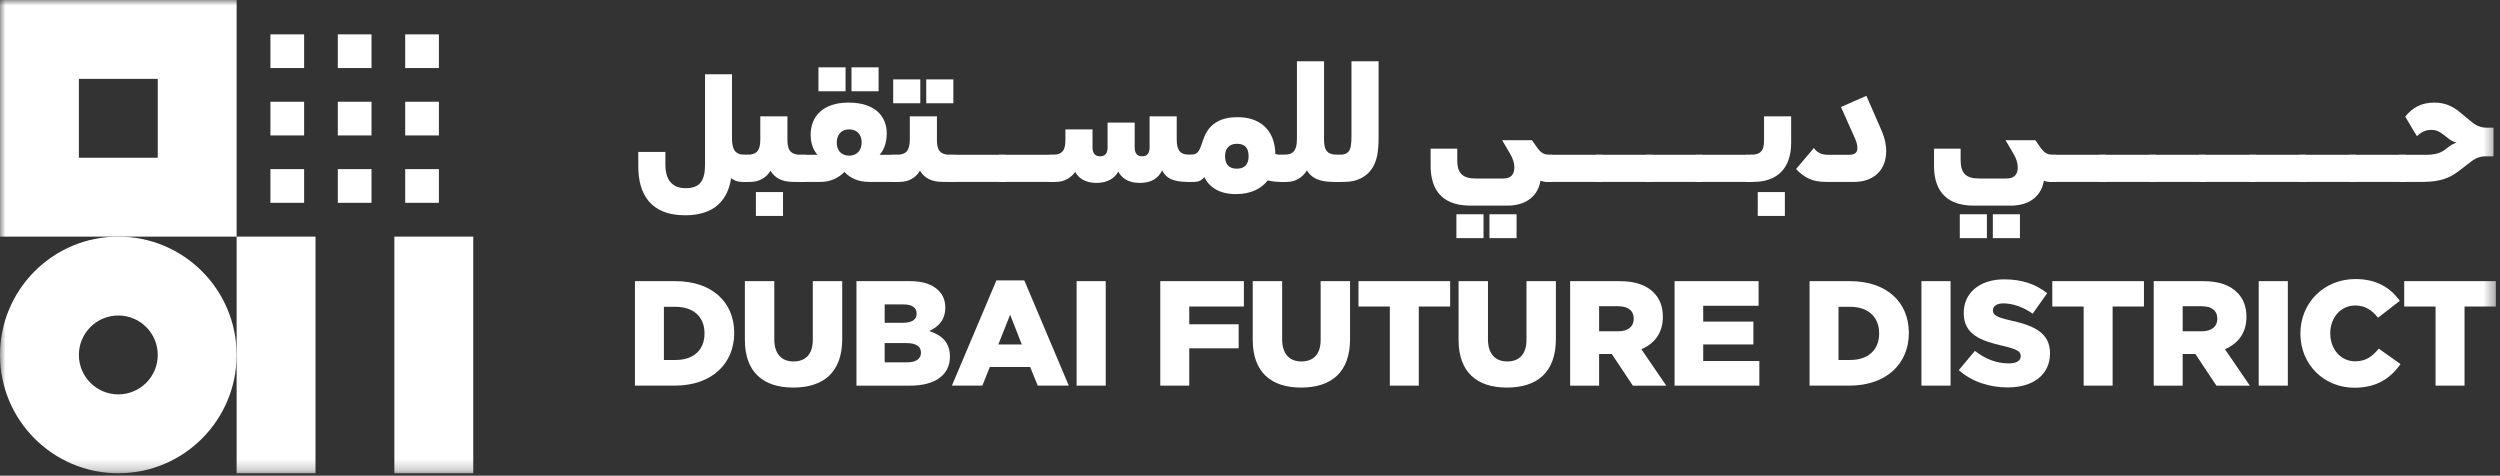 <?xml version="1.0" encoding="UTF-8"?>
<svg width="226px" height="43px" viewBox="0 0 226 43" version="1.1" xmlns="http://www.w3.org/2000/svg" xmlns:xlink="http://www.w3.org/1999/xlink">
    <rect x="0" y="0" width="226" height="43" fill="#333333" stroke="none"/>
    <title>2EBE691B-C700-44D2-A5C2-6ED421C72E04</title>
    <defs>
        <polygon id="path-1" points="0 42.782 225.626 42.782 225.626 0 0 0"></polygon>
    </defs>
    <g id="Design" stroke="none" stroke-width="1" fill="none" fill-rule="evenodd">
        <g id="Homepage@2x" transform="translate(-81, -69)">
            <g id="DFD-logo-black" transform="translate(81, 69)">
                <path d="M61.083,32.541 C62.649,32.541 63.688,31.677 63.688,30.153 L63.688,30.125 C63.688,28.613 62.649,27.736 61.083,27.736 L60.018,27.736 L60.018,32.541 L61.083,32.541 Z M57.4,25.415 L61.043,25.415 C64.417,25.415 66.373,27.358 66.373,30.084 L66.373,30.111 C66.373,32.836 64.39,34.861 60.989,34.861 L57.4,34.861 L57.4,25.415 Z" id="Fill-1" fill="#FFFFFF"></path>
                <path d="M67.337,30.718 L67.337,25.415 L69.995,25.415 L69.995,30.664 C69.995,32.027 70.684,32.675 71.737,32.675 C72.789,32.675 73.477,32.055 73.477,30.731 L73.477,25.415 L76.136,25.415 L76.136,30.651 C76.136,33.7 74.395,35.036 71.71,35.036 C69.024,35.036 67.337,33.674 67.337,30.718" id="Fill-3" fill="#FFFFFF"></path>
                <path d="M81.999,32.756 C82.795,32.756 83.255,32.445 83.255,31.893 L83.255,31.865 C83.255,31.353 82.849,31.016 81.972,31.016 L79.975,31.016 L79.975,32.756 L81.999,32.756 Z M81.621,29.18 C82.417,29.18 82.862,28.911 82.862,28.356 L82.862,28.33 C82.862,27.817 82.458,27.52 81.675,27.52 L79.975,27.52 L79.975,29.18 L81.621,29.18 Z M77.424,25.415 L82.268,25.415 C83.456,25.415 84.293,25.712 84.846,26.266 C85.224,26.643 85.453,27.143 85.453,27.791 L85.453,27.817 C85.453,28.911 84.833,29.558 83.996,29.922 C85.142,30.3 85.872,30.947 85.872,32.23 L85.872,32.258 C85.872,33.876 84.55,34.862 82.296,34.862 L77.424,34.862 L77.424,25.415 Z" id="Fill-5" fill="#FFFFFF"></path>
                <path d="M92.369,31.137 L91.316,28.451 L90.249,31.137 L92.369,31.137 Z M90.074,25.348 L92.598,25.348 L96.619,34.861 L93.812,34.861 L93.125,33.175 L89.481,33.175 L88.806,34.861 L86.052,34.861 L90.074,25.348 Z" id="Fill-7" fill="#FFFFFF"></path>
                <mask id="mask-2" fill="white">
                    <use xlink:href="#path-1"></use>
                </mask>
                <g id="Clip-10"></g>
                <polygon id="Fill-9" fill="#FFFFFF" mask="url(#mask-2)" points="97.326 34.861 99.958 34.861 99.958 25.415 97.326 25.415"></polygon>
                <polygon id="Fill-11" fill="#FFFFFF" mask="url(#mask-2)" points="104.89 25.415 112.447 25.415 112.447 27.709 107.507 27.709 107.507 29.315 111.974 29.315 111.974 31.487 107.507 31.487 107.507 34.861 104.89 34.861"></polygon>
                <path d="M113.247,30.718 L113.247,25.415 L115.906,25.415 L115.906,30.664 C115.906,32.027 116.593,32.675 117.647,32.675 C118.698,32.675 119.387,32.055 119.387,30.731 L119.387,25.415 L122.045,25.415 L122.045,30.651 C122.045,33.7 120.305,35.036 117.619,35.036 C114.935,35.036 113.247,33.674 113.247,30.718" id="Fill-12" fill="#FFFFFF" mask="url(#mask-2)"></path>
                <polygon id="Fill-13" fill="#FFFFFF" mask="url(#mask-2)" points="125.641 27.709 122.807 27.709 122.807 25.415 131.093 25.415 131.093 27.709 128.259 27.709 128.259 34.861 125.641 34.861"></polygon>
                <path d="M131.854,30.718 L131.854,25.415 L134.512,25.415 L134.512,30.664 C134.512,32.027 135.201,32.675 136.254,32.675 C137.305,32.675 137.994,32.055 137.994,30.731 L137.994,25.415 L140.652,25.415 L140.652,30.651 C140.652,33.7 138.912,35.036 136.226,35.036 C133.54,35.036 131.854,33.674 131.854,30.718" id="Fill-14" fill="#FFFFFF" mask="url(#mask-2)"></path>
                <path d="M146.286,29.949 C147.176,29.949 147.689,29.517 147.689,28.829 L147.689,28.803 C147.689,28.06 147.149,27.683 146.273,27.683 L144.559,27.683 L144.559,29.949 L146.286,29.949 Z M141.941,25.415 L146.407,25.415 C147.851,25.415 148.85,25.793 149.484,26.441 C150.038,26.981 150.321,27.709 150.321,28.64 L150.321,28.667 C150.321,30.111 149.551,31.07 148.378,31.568 L150.631,34.862 L147.608,34.862 L145.705,32 L145.679,32 L144.559,32 L144.559,34.862 L141.941,34.862 L141.941,25.415 Z" id="Fill-15" fill="#FFFFFF" mask="url(#mask-2)"></path>
                <polygon id="Fill-16" fill="#FFFFFF" mask="url(#mask-2)" points="151.38 25.415 158.976 25.415 158.976 27.642 153.97 27.642 153.97 29.073 158.505 29.073 158.505 31.137 153.97 31.137 153.97 32.635 159.045 32.635 159.045 34.861 151.38 34.861"></polygon>
                <path d="M167.269,32.541 C168.834,32.541 169.874,31.677 169.874,30.153 L169.874,30.125 C169.874,28.613 168.834,27.736 167.269,27.736 L166.203,27.736 L166.203,32.541 L167.269,32.541 Z M163.585,25.415 L167.229,25.415 C170.603,25.415 172.559,27.358 172.559,30.084 L172.559,30.111 C172.559,32.836 170.575,34.861 167.175,34.861 L163.585,34.861 L163.585,25.415 Z" id="Fill-17" fill="#FFFFFF" mask="url(#mask-2)"></path>
                <polygon id="Fill-18" fill="#FFFFFF" mask="url(#mask-2)" points="173.698 34.861 176.33 34.861 176.33 25.415 173.698 25.415"></polygon>
                <path d="M177.075,33.458 L178.532,31.718 C179.464,32.459 180.503,32.851 181.596,32.851 C182.297,32.851 182.675,32.607 182.675,32.203 L182.675,32.175 C182.675,31.785 182.364,31.569 181.083,31.271 C179.072,30.813 177.521,30.246 177.521,28.302 L177.521,28.276 C177.521,26.521 178.91,25.253 181.177,25.253 C182.783,25.253 184.038,25.685 185.063,26.508 L183.755,28.356 C182.891,27.749 181.947,27.426 181.11,27.426 C180.476,27.426 180.164,27.696 180.164,28.032 L180.164,28.06 C180.164,28.492 180.488,28.68 181.799,28.978 C183.971,29.45 185.32,30.152 185.32,31.919 L185.32,31.946 C185.32,33.876 183.795,35.023 181.501,35.023 C179.828,35.023 178.236,34.497 177.075,33.458" id="Fill-19" fill="#FFFFFF" mask="url(#mask-2)"></path>
                <polygon id="Fill-20" fill="#FFFFFF" mask="url(#mask-2)" points="188.362 27.709 185.528 27.709 185.528 25.415 193.813 25.415 193.813 27.709 190.98 27.709 190.98 34.861 188.362 34.861"></polygon>
                <path d="M199.041,29.949 C199.931,29.949 200.445,29.517 200.445,28.829 L200.445,28.803 C200.445,28.06 199.905,27.683 199.029,27.683 L197.314,27.683 L197.314,29.949 L199.041,29.949 Z M194.697,25.415 L199.163,25.415 C200.607,25.415 201.606,25.793 202.239,26.441 C202.794,26.981 203.077,27.709 203.077,28.64 L203.077,28.667 C203.077,30.111 202.307,31.07 201.134,31.568 L203.386,34.862 L200.363,34.862 L198.461,32 L198.434,32 L197.314,32 L197.314,34.862 L194.697,34.862 L194.697,25.415 Z" id="Fill-21" fill="#FFFFFF" mask="url(#mask-2)"></path>
                <polygon id="Fill-22" fill="#FFFFFF" mask="url(#mask-2)" points="204.188 34.861 206.82 34.861 206.82 25.415 204.188 25.415"></polygon>
                <path d="M207.956,30.165 L207.956,30.138 C207.956,27.385 210.075,25.226 212.937,25.226 C214.866,25.226 216.108,26.035 216.943,27.196 L214.973,28.721 C214.434,28.047 213.813,27.615 212.909,27.615 C211.587,27.615 210.655,28.734 210.655,30.111 L210.655,30.138 C210.655,31.555 211.587,32.662 212.909,32.662 C213.894,32.662 214.474,32.203 215.041,31.515 L217.011,32.919 C216.121,34.147 214.92,35.05 212.828,35.05 C210.129,35.05 207.956,32.985 207.956,30.165" id="Fill-23" fill="#FFFFFF" mask="url(#mask-2)"></path>
                <polygon id="Fill-24" fill="#FFFFFF" mask="url(#mask-2)" points="220.175 27.709 217.341 27.709 217.341 25.415 225.627 25.415 225.627 27.709 222.794 27.709 222.794 34.861 220.175 34.861"></polygon>
                <path d="M67.688,13.993 L67.688,16.444 L67.076,16.444 C66.677,16.444 66.371,16.321 66.096,16.106 C65.789,18.067 64.61,19.462 61.928,19.462 C58.834,19.462 57.701,17.561 57.701,15.05 L57.701,13.732 L60.151,13.732 L60.151,14.881 C60.151,16.275 60.779,17.011 61.975,17.011 C63.338,17.011 63.736,16.275 63.736,14.835 L63.736,6.716 L66.172,6.716 L66.172,12.491 C66.172,13.549 66.478,13.993 67.351,13.993 L67.688,13.993 Z" id="Fill-25" fill="#FFFFFF" mask="url(#mask-2)"></path>
                <path d="M68.333,19.523 L70.784,19.523 L70.784,17.362 L68.333,17.362 L68.333,19.523 Z M72.868,13.993 L72.868,16.444 L71.704,16.444 C70.631,16.444 70.019,16.045 69.65,15.432 C69.268,16.091 68.594,16.444 67.843,16.444 L67.077,16.444 L67.077,13.993 L67.505,13.993 C68.395,13.993 68.732,13.64 68.732,12.6 L68.732,10.515 L71.183,10.515 L71.183,12.583 C71.183,13.456 71.351,13.993 72.408,13.993 L72.868,13.993 Z" id="Fill-26" fill="#FFFFFF" mask="url(#mask-2)"></path>
                <path d="M76.975,8.248 L79.426,8.248 L79.426,6.088 L76.975,6.088 L76.975,8.248 Z M77.894,12.875 C77.894,12.154 77.465,11.695 76.76,11.695 C76.041,11.695 75.643,12.201 75.643,12.89 C75.643,13.549 76.01,14.07 76.76,14.07 C77.48,14.07 77.894,13.579 77.894,12.875 L77.894,12.875 Z M73.988,8.248 L76.439,8.248 L76.439,6.088 L73.988,6.088 L73.988,8.248 Z M81.203,13.993 L81.203,16.444 L78.553,16.444 C77.618,16.444 76.853,16.107 76.331,15.54 C75.796,16.107 75.046,16.444 74.156,16.444 L72.257,16.444 L72.257,13.993 L73.897,13.993 C73.513,13.564 73.283,12.935 73.283,12.185 C73.283,10.561 74.356,9.275 76.715,9.275 C79.089,9.275 80.161,10.5 80.161,12.063 C80.161,12.905 79.901,13.579 79.518,13.993 L81.203,13.993 Z" id="Fill-27" fill="#FFFFFF" mask="url(#mask-2)"></path>
                <path d="M83.732,9.335 L86.183,9.335 L86.183,7.176 L83.732,7.176 L83.732,9.335 Z M80.745,9.335 L83.196,9.335 L83.196,7.176 L80.745,7.176 L80.745,9.335 Z M86.381,13.993 L86.381,16.444 L85.219,16.444 C84.146,16.444 83.533,16.045 83.165,15.432 C82.781,16.091 82.109,16.444 81.357,16.444 L80.592,16.444 L80.592,13.993 L81.02,13.993 C81.909,13.993 82.247,13.64 82.247,12.6 L82.247,10.515 L84.698,10.515 L84.698,12.583 C84.698,13.456 84.866,13.993 85.922,13.993 L86.381,13.993 Z" id="Fill-28" fill="#FFFFFF" mask="url(#mask-2)"></path>
                <polygon id="Fill-29" fill="#FFFFFF" mask="url(#mask-2)" points="85.771 16.444 90.902 16.444 90.902 13.993 85.771 13.993"></polygon>
                <polygon id="Fill-30" fill="#FFFFFF" mask="url(#mask-2)" points="90.29 16.444 95.422 16.444 95.422 13.993 90.29 13.993"></polygon>
                <path d="M107.908,13.993 L107.908,16.444 L107.356,16.444 C105.947,16.444 105.38,16.045 105.058,15.402 C104.721,16.076 104.14,16.535 103.037,16.535 C101.949,16.535 101.382,16.06 101.091,15.509 C100.784,16.091 100.141,16.535 99.115,16.535 C98.089,16.535 97.491,16.091 97.2,15.54 C96.878,16 96.281,16.444 95.454,16.444 L94.81,16.444 L94.81,13.993 L95.178,13.993 C96.051,13.993 96.312,13.549 96.312,12.691 L96.312,11.695 L98.763,11.695 L98.763,13.318 C98.763,13.778 98.931,14.13 99.451,14.13 C99.972,14.13 100.125,13.778 100.125,13.318 L100.125,11.082 L102.576,11.082 L102.576,13.303 C102.576,13.778 102.73,14.13 103.251,14.13 C103.771,14.13 103.924,13.778 103.924,13.303 L103.924,10.515 L106.376,10.515 L106.376,12.568 C106.376,13.655 106.713,13.993 107.602,13.993 L107.908,13.993 Z" id="Fill-31" fill="#FFFFFF" mask="url(#mask-2)"></path>
                <path d="M112.874,14.115 C112.874,13.472 112.613,12.997 111.816,12.997 C111.051,12.997 110.745,13.503 110.745,14.115 C110.745,14.789 111.036,15.249 111.801,15.249 C112.584,15.249 112.874,14.789 112.874,14.115 L112.874,14.115 Z M116.351,13.993 L116.351,16.444 L115.723,16.444 C115.341,16.444 114.973,16.398 114.605,16.306 C114.038,17.041 113.103,17.547 111.725,17.547 C110.178,17.547 109.305,16.888 108.86,16 C108.662,16.306 108.324,16.444 107.987,16.444 L107.298,16.444 L107.298,13.993 L107.543,13.993 C107.849,13.993 108.095,13.962 108.294,13.732 C108.569,13.411 108.662,12.828 108.906,12.277 C109.427,11.113 110.438,10.592 111.879,10.592 C113.886,10.592 115.248,11.726 115.295,13.931 C115.479,13.978 115.678,13.993 115.907,13.993 L116.351,13.993 Z" id="Fill-32" fill="#FFFFFF" mask="url(#mask-2)"></path>
                <path d="M121.224,13.993 L121.224,16.444 L120.521,16.444 C119.172,16.444 118.513,16.03 118.145,15.402 C117.763,16.03 117.119,16.444 116.353,16.444 L115.74,16.444 L115.74,13.993 L116.047,13.993 C116.936,13.993 117.242,13.58 117.242,12.568 L117.242,5.537 L119.693,5.537 L119.693,12.583 C119.693,13.456 119.862,13.993 120.918,13.993 L121.224,13.993 Z" id="Fill-33" fill="#FFFFFF" mask="url(#mask-2)"></path>
                <path d="M120.612,13.993 L121.055,13.993 C121.439,13.993 121.745,13.931 121.945,13.655 C122.113,13.411 122.174,13.012 122.174,12.231 L122.174,5.537 L124.625,5.537 L124.625,12.384 C124.625,13.762 124.472,14.483 124.104,15.11 C123.569,16.015 122.635,16.444 121.531,16.444 L120.612,16.444 L120.612,13.993 Z" id="Fill-34" fill="#FFFFFF" mask="url(#mask-2)"></path>
                <path d="M134.647,21.529 L137.098,21.529 L137.098,19.369 L134.647,19.369 L134.647,21.529 Z M131.659,21.529 L134.11,21.529 L134.11,19.369 L131.659,19.369 L131.659,21.529 Z M140.345,13.993 L140.345,16.444 L139.732,16.444 C139.609,16.444 139.441,16.398 139.256,16.337 C139.074,17.547 138.139,18.589 136.255,18.589 L132.914,18.589 C130.05,18.589 129.33,16.78 129.33,15.004 L129.33,13.441 L131.735,13.441 L131.735,14.467 C131.735,15.663 132.211,16.137 133.42,16.137 L135.887,16.137 C136.561,16.137 136.898,15.785 136.898,15.142 C136.898,14.728 136.76,14.314 136.514,13.902 L135.796,12.675 L138.491,12.675 L138.905,13.272 C139.226,13.749 139.549,13.993 140.039,13.993 L140.345,13.993 Z" id="Fill-35" fill="#FFFFFF" mask="url(#mask-2)"></path>
                <polygon id="Fill-36" fill="#FFFFFF" mask="url(#mask-2)" points="139.733 16.444 144.865 16.444 144.865 13.993 139.733 13.993"></polygon>
                <polygon id="Fill-37" fill="#FFFFFF" mask="url(#mask-2)" points="144.253 16.444 149.384 16.444 149.384 13.993 144.253 13.993"></polygon>
                <polygon id="Fill-38" fill="#FFFFFF" mask="url(#mask-2)" points="148.774 16.444 153.905 16.444 153.905 13.993 148.774 13.993"></polygon>
                <polygon id="Fill-39" fill="#FFFFFF" mask="url(#mask-2)" points="153.295 16.444 158.426 16.444 158.426 13.993 153.295 13.993"></polygon>
                <path d="M158.901,19.523 L161.352,19.523 L161.352,17.362 L158.901,17.362 L158.901,19.523 Z M157.814,13.993 L158.198,13.993 C159.163,13.993 159.469,13.656 159.469,12.675 L159.469,10.515 L161.92,10.515 L161.92,12.921 C161.92,15.249 160.618,16.444 158.504,16.444 L157.814,16.444 L157.814,13.993 Z" id="Fill-40" fill="#FFFFFF" mask="url(#mask-2)"></path>
                <path d="M165.059,16.444 C163.85,16.444 163.129,16.076 162.364,15.28 L163.972,13.381 C164.217,13.732 164.6,13.993 165.228,13.993 L167.158,13.993 C167.633,13.993 167.909,13.824 167.909,13.381 C167.909,13.15 167.847,12.859 167.695,12.522 L166.423,9.672 L168.721,8.662 L170.054,11.71 C170.436,12.583 170.513,13.196 170.513,13.64 C170.513,15.647 169.073,16.444 167.663,16.444 L165.059,16.444 Z" id="Fill-41" fill="#FFFFFF" mask="url(#mask-2)"></path>
                <path d="M180.152,21.529 L182.603,21.529 L182.603,19.369 L180.152,19.369 L180.152,21.529 Z M177.165,21.529 L179.616,21.529 L179.616,19.369 L177.165,19.369 L177.165,21.529 Z M185.851,13.993 L185.851,16.444 L185.239,16.444 C185.115,16.444 184.947,16.398 184.763,16.337 C184.58,17.547 183.645,18.589 181.761,18.589 L178.421,18.589 C175.556,18.589 174.836,16.78 174.836,15.004 L174.836,13.441 L177.241,13.441 L177.241,14.467 C177.241,15.663 177.717,16.137 178.926,16.137 L181.393,16.137 C182.067,16.137 182.404,15.785 182.404,15.142 C182.404,14.728 182.267,14.314 182.021,13.902 L181.301,12.675 L183.997,12.675 L184.411,13.272 C184.733,13.749 185.054,13.993 185.545,13.993 L185.851,13.993 Z" id="Fill-42" fill="#FFFFFF" mask="url(#mask-2)"></path>
                <polygon id="Fill-43" fill="#FFFFFF" mask="url(#mask-2)" points="185.24 16.444 190.371 16.444 190.371 13.993 185.24 13.993"></polygon>
                <polygon id="Fill-44" fill="#FFFFFF" mask="url(#mask-2)" points="189.76 16.444 194.891 16.444 194.891 13.993 189.76 13.993"></polygon>
                <polygon id="Fill-45" fill="#FFFFFF" mask="url(#mask-2)" points="194.279 16.444 199.411 16.444 199.411 13.993 194.279 13.993"></polygon>
                <polygon id="Fill-46" fill="#FFFFFF" mask="url(#mask-2)" points="198.799 16.444 203.93 16.444 203.93 13.993 198.799 13.993"></polygon>
                <polygon id="Fill-47" fill="#FFFFFF" mask="url(#mask-2)" points="203.32 16.444 208.451 16.444 208.451 13.993 203.32 13.993"></polygon>
                <polygon id="Fill-48" fill="#FFFFFF" mask="url(#mask-2)" points="207.839 16.444 212.971 16.444 212.971 13.993 207.839 13.993"></polygon>
                <polygon id="Fill-49" fill="#FFFFFF" mask="url(#mask-2)" points="212.36 16.444 217.492 16.444 217.492 13.993 212.36 13.993"></polygon>
                <path d="M225.413,11.542 L225.413,14.13 L224.739,14.13 C224.279,14.13 223.896,14.223 223.391,14.605 L222.211,15.509 C221.507,16.045 220.633,16.444 219.04,16.444 L216.88,16.444 L216.88,13.993 L219.362,13.993 C220.066,13.993 220.571,13.855 220.955,13.579 L221.323,13.303 C221.552,13.119 221.798,12.997 222.073,12.89 C221.767,12.812 221.552,12.691 221.338,12.522 L220.924,12.2 C220.602,11.94 220.28,11.741 219.775,11.741 C219.254,11.741 218.856,11.97 218.488,12.307 L217.432,10.546 C218.06,9.749 218.887,9.275 220.036,9.275 C221.03,9.275 221.72,9.596 222.395,10.162 L223.436,11.021 C223.819,11.342 224.279,11.542 224.754,11.542 L225.413,11.542 Z" id="Fill-50" fill="#FFFFFF" mask="url(#mask-2)"></path>
                <path d="M7.13,14.26 L14.261,14.26 L14.261,7.13 L7.13,7.13 L7.13,14.26 Z M0,21.391 L21.391,21.391 L21.391,0 L0,0 L0,21.391 Z" id="Fill-51" fill="#FFFFFF" mask="url(#mask-2)"></path>
                <polygon id="Fill-52" fill="#FFFFFF" mask="url(#mask-2)" points="35.651 42.782 42.782 42.782 42.782 21.391 35.651 21.391"></polygon>
                <polygon id="Fill-53" fill="#FFFFFF" mask="url(#mask-2)" points="21.391 42.782 28.522 42.782 28.522 21.391 21.391 21.391"></polygon>
                <path d="M10.695,35.652 C8.727,35.652 7.131,34.055 7.131,32.087 C7.131,30.117 8.727,28.521 10.695,28.521 C12.665,28.521 14.261,30.117 14.261,32.087 C14.261,34.055 12.665,35.652 10.695,35.652 M10.695,21.39 C4.788,21.39 0,26.18 0,32.087 C0,37.993 4.788,42.782 10.695,42.782 C16.602,42.782 21.391,37.993 21.391,32.087 C21.391,26.18 16.602,21.39 10.695,21.39" id="Fill-54" fill="#FFFFFF" mask="url(#mask-2)"></path>
                <polygon id="Fill-55" fill="#FFFFFF" mask="url(#mask-2)" points="36.63 6.152 39.676 6.152 39.676 3.106 36.63 3.106"></polygon>
                <polygon id="Fill-56" fill="#FFFFFF" mask="url(#mask-2)" points="36.63 12.244 39.676 12.244 39.676 9.198 36.63 9.198"></polygon>
                <polygon id="Fill-57" fill="#FFFFFF" mask="url(#mask-2)" points="36.63 18.335 39.676 18.335 39.676 15.289 36.63 15.289"></polygon>
                <polygon id="Fill-58" fill="#FFFFFF" mask="url(#mask-2)" points="30.539 6.152 33.584 6.152 33.584 3.106 30.539 3.106"></polygon>
                <polygon id="Fill-59" fill="#FFFFFF" mask="url(#mask-2)" points="30.539 12.244 33.584 12.244 33.584 9.198 30.539 9.198"></polygon>
                <polygon id="Fill-60" fill="#FFFFFF" mask="url(#mask-2)" points="30.539 18.335 33.584 18.335 33.584 15.289 30.539 15.289"></polygon>
                <polygon id="Fill-61" fill="#FFFFFF" mask="url(#mask-2)" points="24.447 6.152 27.493 6.152 27.493 3.106 24.447 3.106"></polygon>
                <polygon id="Fill-62" fill="#FFFFFF" mask="url(#mask-2)" points="24.447 12.244 27.493 12.244 27.493 9.198 24.447 9.198"></polygon>
                <polygon id="Fill-63" fill="#FFFFFF" mask="url(#mask-2)" points="24.447 18.335 27.493 18.335 27.493 15.289 24.447 15.289"></polygon>
            </g>
        </g>
    </g>
</svg>